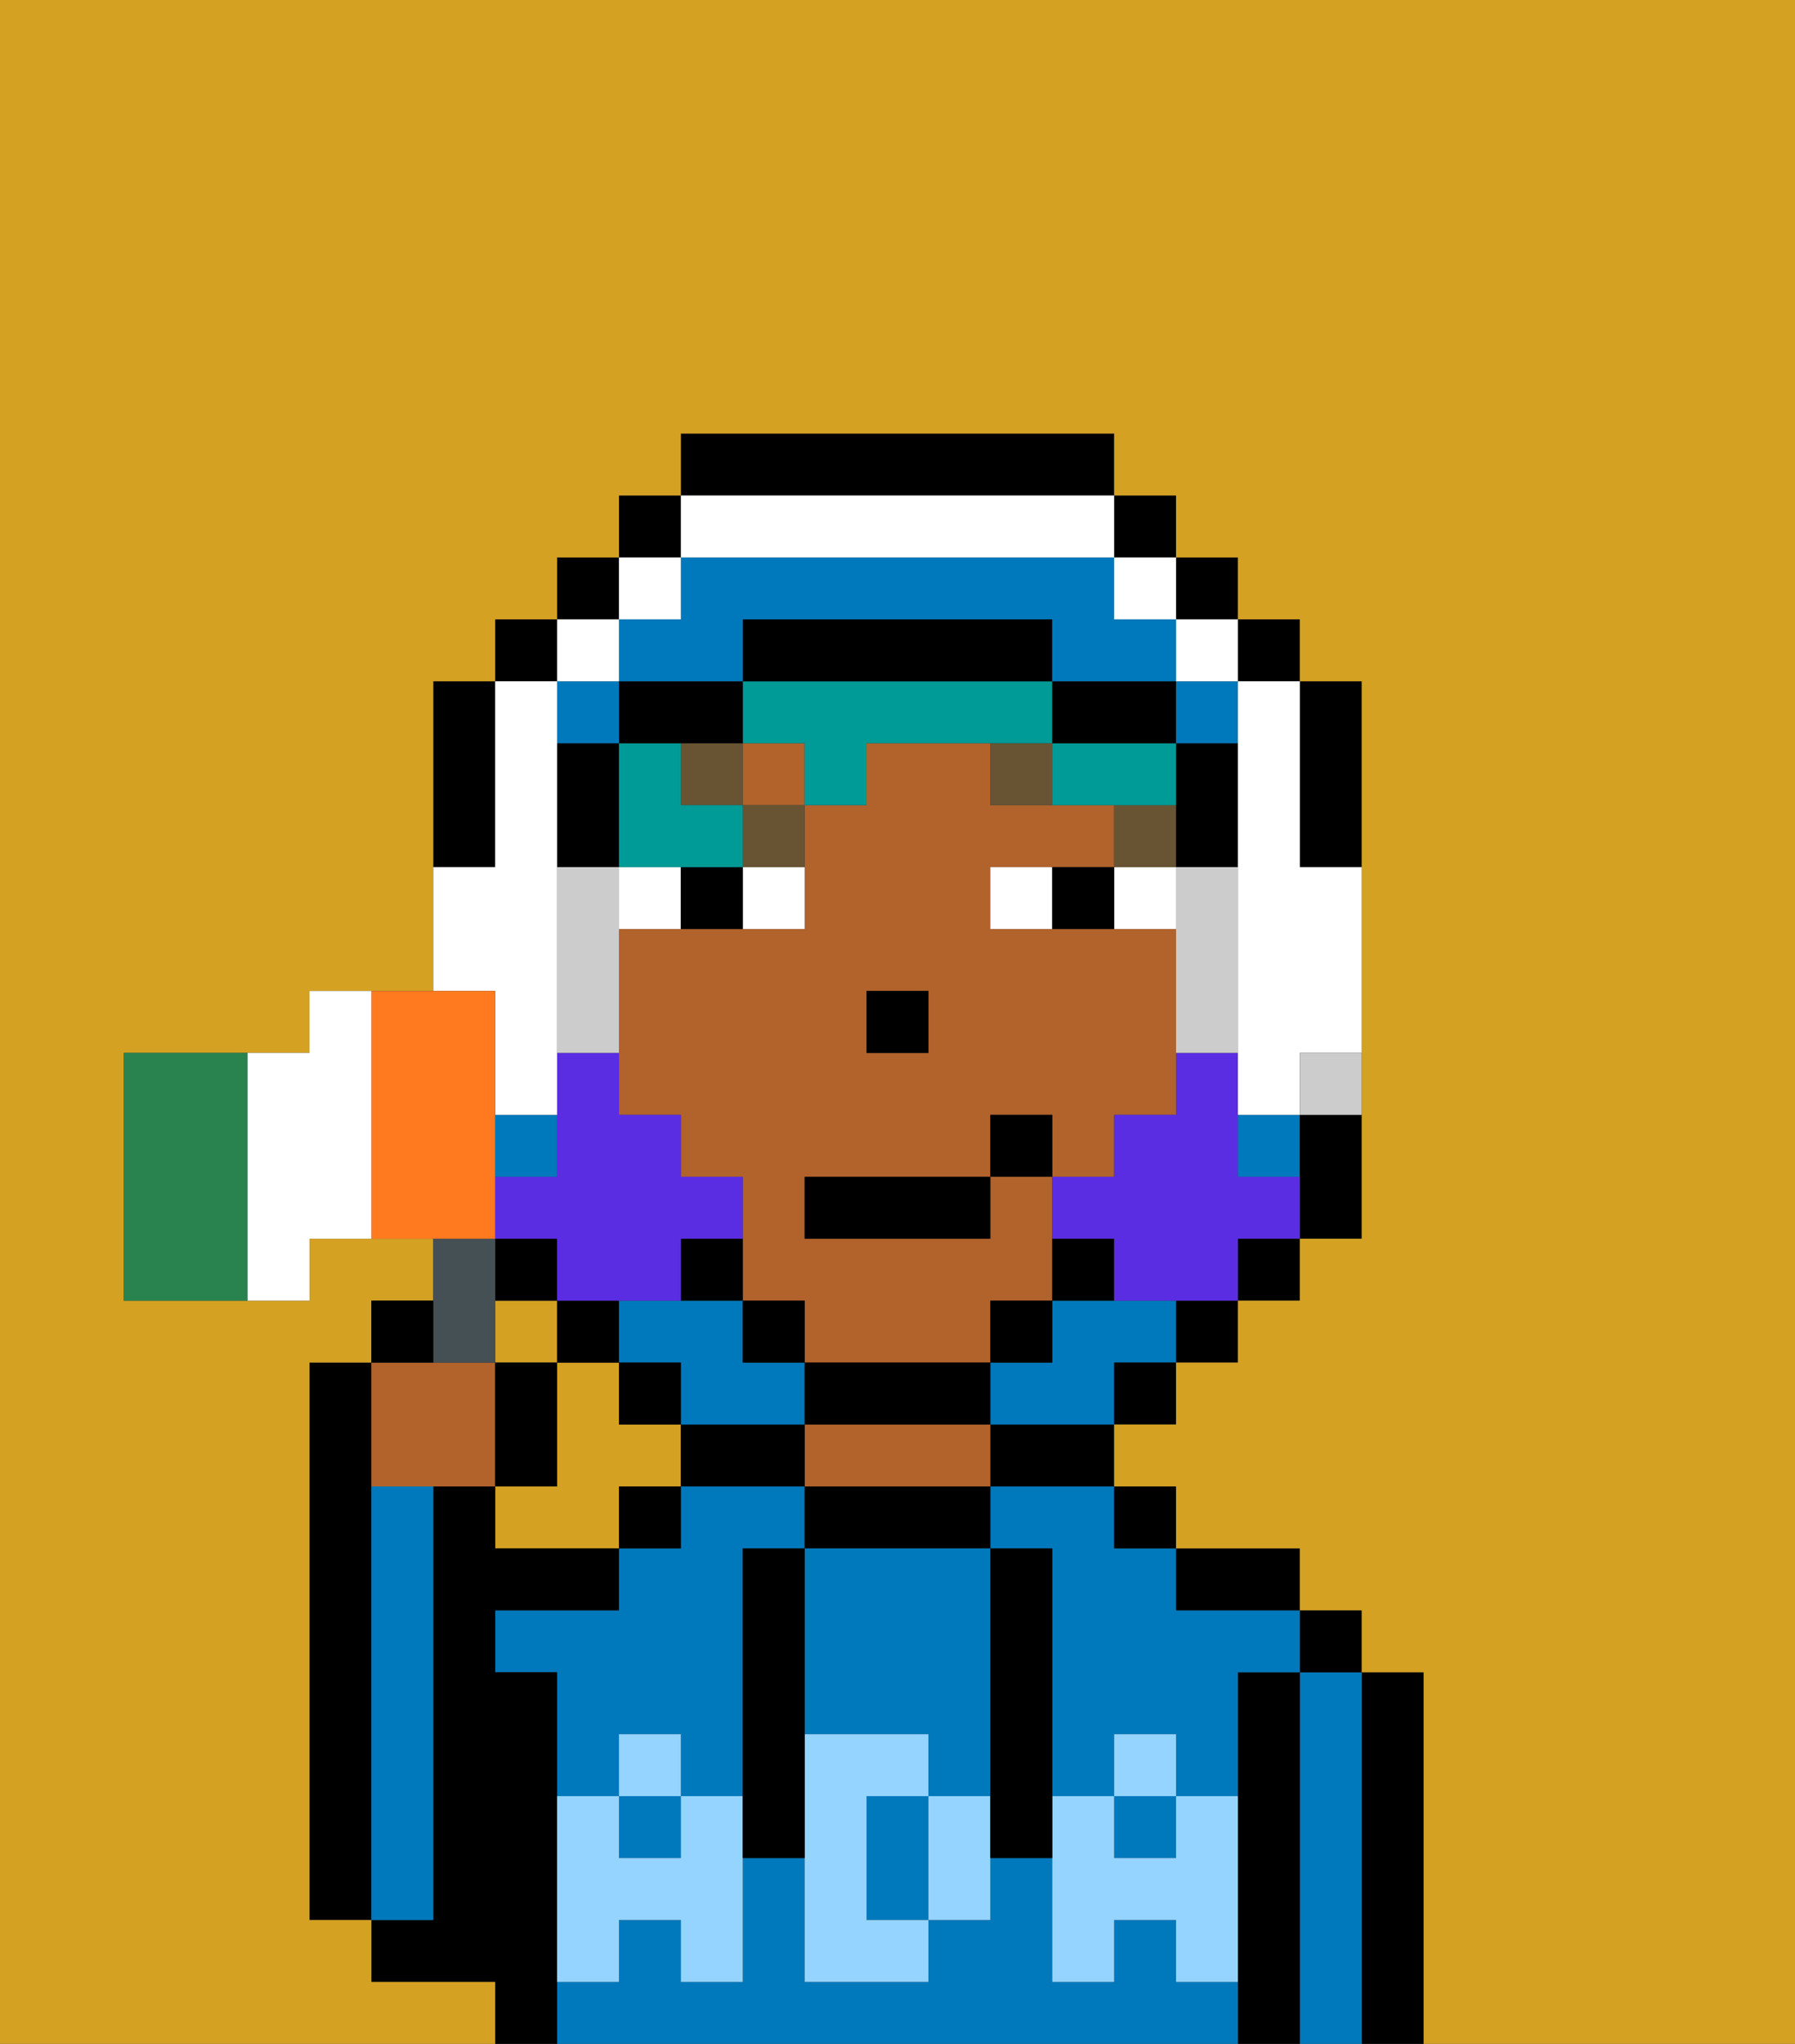 <svg xmlns="http://www.w3.org/2000/svg" viewBox="0 0 29 33"><rect x="0" y="0" width="29" height="33" fill="#333333" stroke="none"/><defs><style>polygon,rect,path{shape-rendering:crispedges;}.ta116-1{fill:#d4a122;}.ta116-2{fill:#000000;}.ta116-3{fill:#0079bc;}.ta116-4{fill:#b2622b;}.ta116-5{fill:#94d4ff;}.ta116-6{fill:#ffffff;}.ta116-7{fill:#685432;}.ta116-8{fill:#009b97;}.ta116-9{fill:#5a2de2;}.ta116-10{fill:#ccc;}.ta116-11{fill:#455054;}.ta116-12{fill:#29834f;}.ta116-13{fill:#ff791f;}</style></defs><path class="ta116-1" d="M11,24V23H10V22H9v2H8v1h2V24Z"/><rect class="ta116-1" x="8" y="21" width="1" height="1"/><path class="ta116-2" d="M6,24V22H5v9H6V24Z"/><path class="ta116-2" d="M23,27H22v6h1V27Z"/><path class="ta116-3" d="M22,27H21v6h1V27Z"/><rect class="ta116-2" x="21" y="26" width="1" height="1"/><path class="ta116-2" d="M21,27H20v6h1V27Z"/><path class="ta116-3" d="M10,28h1v1h1V25h1V24H11v1H10v1H8v1H9v2h1Z"/><rect class="ta116-3" x="18" y="29" width="1" height="1"/><path class="ta116-3" d="M19,32V31H18v1H17V30H16v1H15v1H13V30H12v2H11V31H10v1H9v1H20V32Z"/><rect class="ta116-3" x="10" y="29" width="1" height="1"/><path class="ta116-3" d="M16,25h1v4h1V28h1v1h1V27h1V26H19V25H18V24H16Z"/><path class="ta116-2" d="M20,26h1V25H19v1Z"/><rect class="ta116-2" x="18" y="24" width="1" height="1"/><path class="ta116-2" d="M16,24h2V23H16Z"/><path class="ta116-2" d="M13,24v1h3V24H13Z"/><path class="ta116-4" d="M13,23v1h3V23H13Z"/><path class="ta116-2" d="M12,23H11v1h2V23Z"/><rect class="ta116-2" x="10" y="24" width="1" height="1"/><path class="ta116-2" d="M9,31V27H8V26h2V25H8V24H7v7H6v1H8v1H9V31Z"/><path class="ta116-3" d="M7,30V24H6v7H7Z"/><path class="ta116-3" d="M13,25v3h2v1h1V25H13Z"/><path class="ta116-3" d="M14,29v2h1V29Z"/><path class="ta116-5" d="M19,30H18V29H17v3h1V31h1v1h1V29H19Z"/><rect class="ta116-5" x="18" y="28" width="1" height="1"/><path class="ta116-5" d="M15,29v2h1V29Z"/><path class="ta116-5" d="M14,30V29h1V28H13v4h2V31H14Z"/><path class="ta116-5" d="M11,29v1H10V29H9v3h1V31h1v1h1V29Z"/><rect class="ta116-5" x="10" y="28" width="1" height="1"/><path class="ta116-2" d="M13,25H12v5h1V25Z"/><path class="ta116-2" d="M17,28V25H16v5h1V28Z"/><rect class="ta116-4" x="12" y="12" width="1" height="1"/><path class="ta116-4" d="M18,15H16V14h2V13H16V12H14v1H13v2H10v3h1v1h1v2h1v1h3V21h1V19H16v1H13V19h3V18h1v1h1V18h1V15Zm-3,2H14V16h1Z"/><rect class="ta116-2" x="14" y="16" width="1" height="1"/><path class="ta116-6" d="M12,15h1V14H12Z"/><path class="ta116-6" d="M11,14H10v1h1Z"/><path class="ta116-6" d="M18,15h1V14H18Z"/><path class="ta116-6" d="M16,14v1h1V14Z"/><path class="ta116-2" d="M11,14v1h1V14Z"/><path class="ta116-2" d="M17,14v1h1V14Z"/><rect class="ta116-7" x="18" y="13" width="1" height="1"/><path class="ta116-7" d="M16,13h1V12H16Z"/><path class="ta116-7" d="M12,14h1V13H12Z"/><rect class="ta116-7" x="11" y="12" width="1" height="1"/><path class="ta116-8" d="M12,14V13H11V12H10v2h2Z"/><path class="ta116-8" d="M13,13h1V12h3V11H12v1h1Z"/><path class="ta116-8" d="M18,13h1V12H17v1Z"/><rect class="ta116-3" x="20" y="18" width="1" height="1"/><path class="ta116-3" d="M18,21H17v1H16v1h2V22h1V21Z"/><rect class="ta116-3" x="8" y="18" width="1" height="1"/><path class="ta116-3" d="M13,23V22H12V21H10v1h1v1h2Z"/><rect class="ta116-2" x="10" y="8" width="1" height="1"/><rect class="ta116-2" x="9" y="9" width="1" height="1"/><rect class="ta116-2" x="8" y="10" width="1" height="1"/><path class="ta116-2" d="M8,13V11H7v3H8Z"/><rect class="ta116-2" x="8" y="20" width="1" height="1"/><rect class="ta116-2" x="9" y="21" width="1" height="1"/><rect class="ta116-2" x="10" y="22" width="1" height="1"/><rect class="ta116-2" x="18" y="22" width="1" height="1"/><rect class="ta116-2" x="19" y="21" width="1" height="1"/><rect class="ta116-2" x="20" y="20" width="1" height="1"/><path class="ta116-2" d="M21,19v1h1V18H21Z"/><path class="ta116-2" d="M21,14h1V11H21v3Z"/><rect class="ta116-2" x="20" y="10" width="1" height="1"/><rect class="ta116-2" x="19" y="9" width="1" height="1"/><rect class="ta116-2" x="18" y="8" width="1" height="1"/><path class="ta116-2" d="M18,8V7H11V8h7Z"/><path class="ta116-2" d="M11,12h1V11H10v1Z"/><path class="ta116-2" d="M10,13V12H9v2h1Z"/><path class="ta116-2" d="M12,20H11v1h1Z"/><rect class="ta116-2" x="12" y="21" width="1" height="1"/><path class="ta116-2" d="M13,22v1h3V22H13Z"/><rect class="ta116-2" x="16" y="21" width="1" height="1"/><path class="ta116-2" d="M18,21V20H17v1Z"/><path class="ta116-2" d="M19,13v1h1V12H19Z"/><path class="ta116-2" d="M17,12h2V11H17Z"/><path class="ta116-2" d="M17,11V10H12v1h5Z"/><path class="ta116-1" d="M0,7V33H8V32H6V31H5V22H6V21H7V20H5v1H2V17H5V16H7V11H8V10H9V9h1V8h1V7h7V8h1V9h1v1h1v1h1v9H21v1H20v1H19v1H18v1h1v1h2v1h1v1h1v6h6V0H0Z"/><path class="ta116-9" d="M20,19V17H19v1H18v1H17v1h1v1h2V20h1V19Z"/><path class="ta116-9" d="M9,21h2V20h1V19H11V18H10V17H9v2H8v1H9Z"/><rect class="ta116-3" x="19" y="11" width="1" height="1"/><path class="ta116-3" d="M12,10h5v1h2V10H18V9H11v1H10v1h2Z"/><rect class="ta116-3" x="9" y="11" width="1" height="1"/><path class="ta116-6" d="M8,17v1H9V11H8v3H7v2H8Z"/><rect class="ta116-6" x="9" y="10" width="1" height="1"/><rect class="ta116-6" x="10" y="9" width="1" height="1"/><path class="ta116-6" d="M12,9h6V8H11V9Z"/><rect class="ta116-6" x="18" y="9" width="1" height="1"/><rect class="ta116-6" x="19" y="10" width="1" height="1"/><path class="ta116-10" d="M10,16V14H9v3h1Z"/><path class="ta116-6" d="M20,12v6h1V17h1V14H21V11H20Z"/><path class="ta116-10" d="M19,15v2h1V14H19Z"/><path class="ta116-10" d="M21,18h1V17H21Z"/><rect class="ta116-2" x="13" y="19" width="3" height="1"/><rect class="ta116-2" x="16" y="18" width="1" height="1"/><path class="ta116-4" d="M7,24H8V22H6v2Z"/><path class="ta116-11" d="M8,22V20H7v2Z"/><path class="ta116-2" d="M7,21H6v1H7Z"/><path class="ta116-2" d="M9,22H8v2H9Z"/><path class="ta116-12" d="M4,17H2v4H4V17Z"/><path class="ta116-13" d="M8,19V16H6v4H8Z"/><path class="ta116-6" d="M6,16H5v1H4v4H5V20H6V16Z"/></svg>
